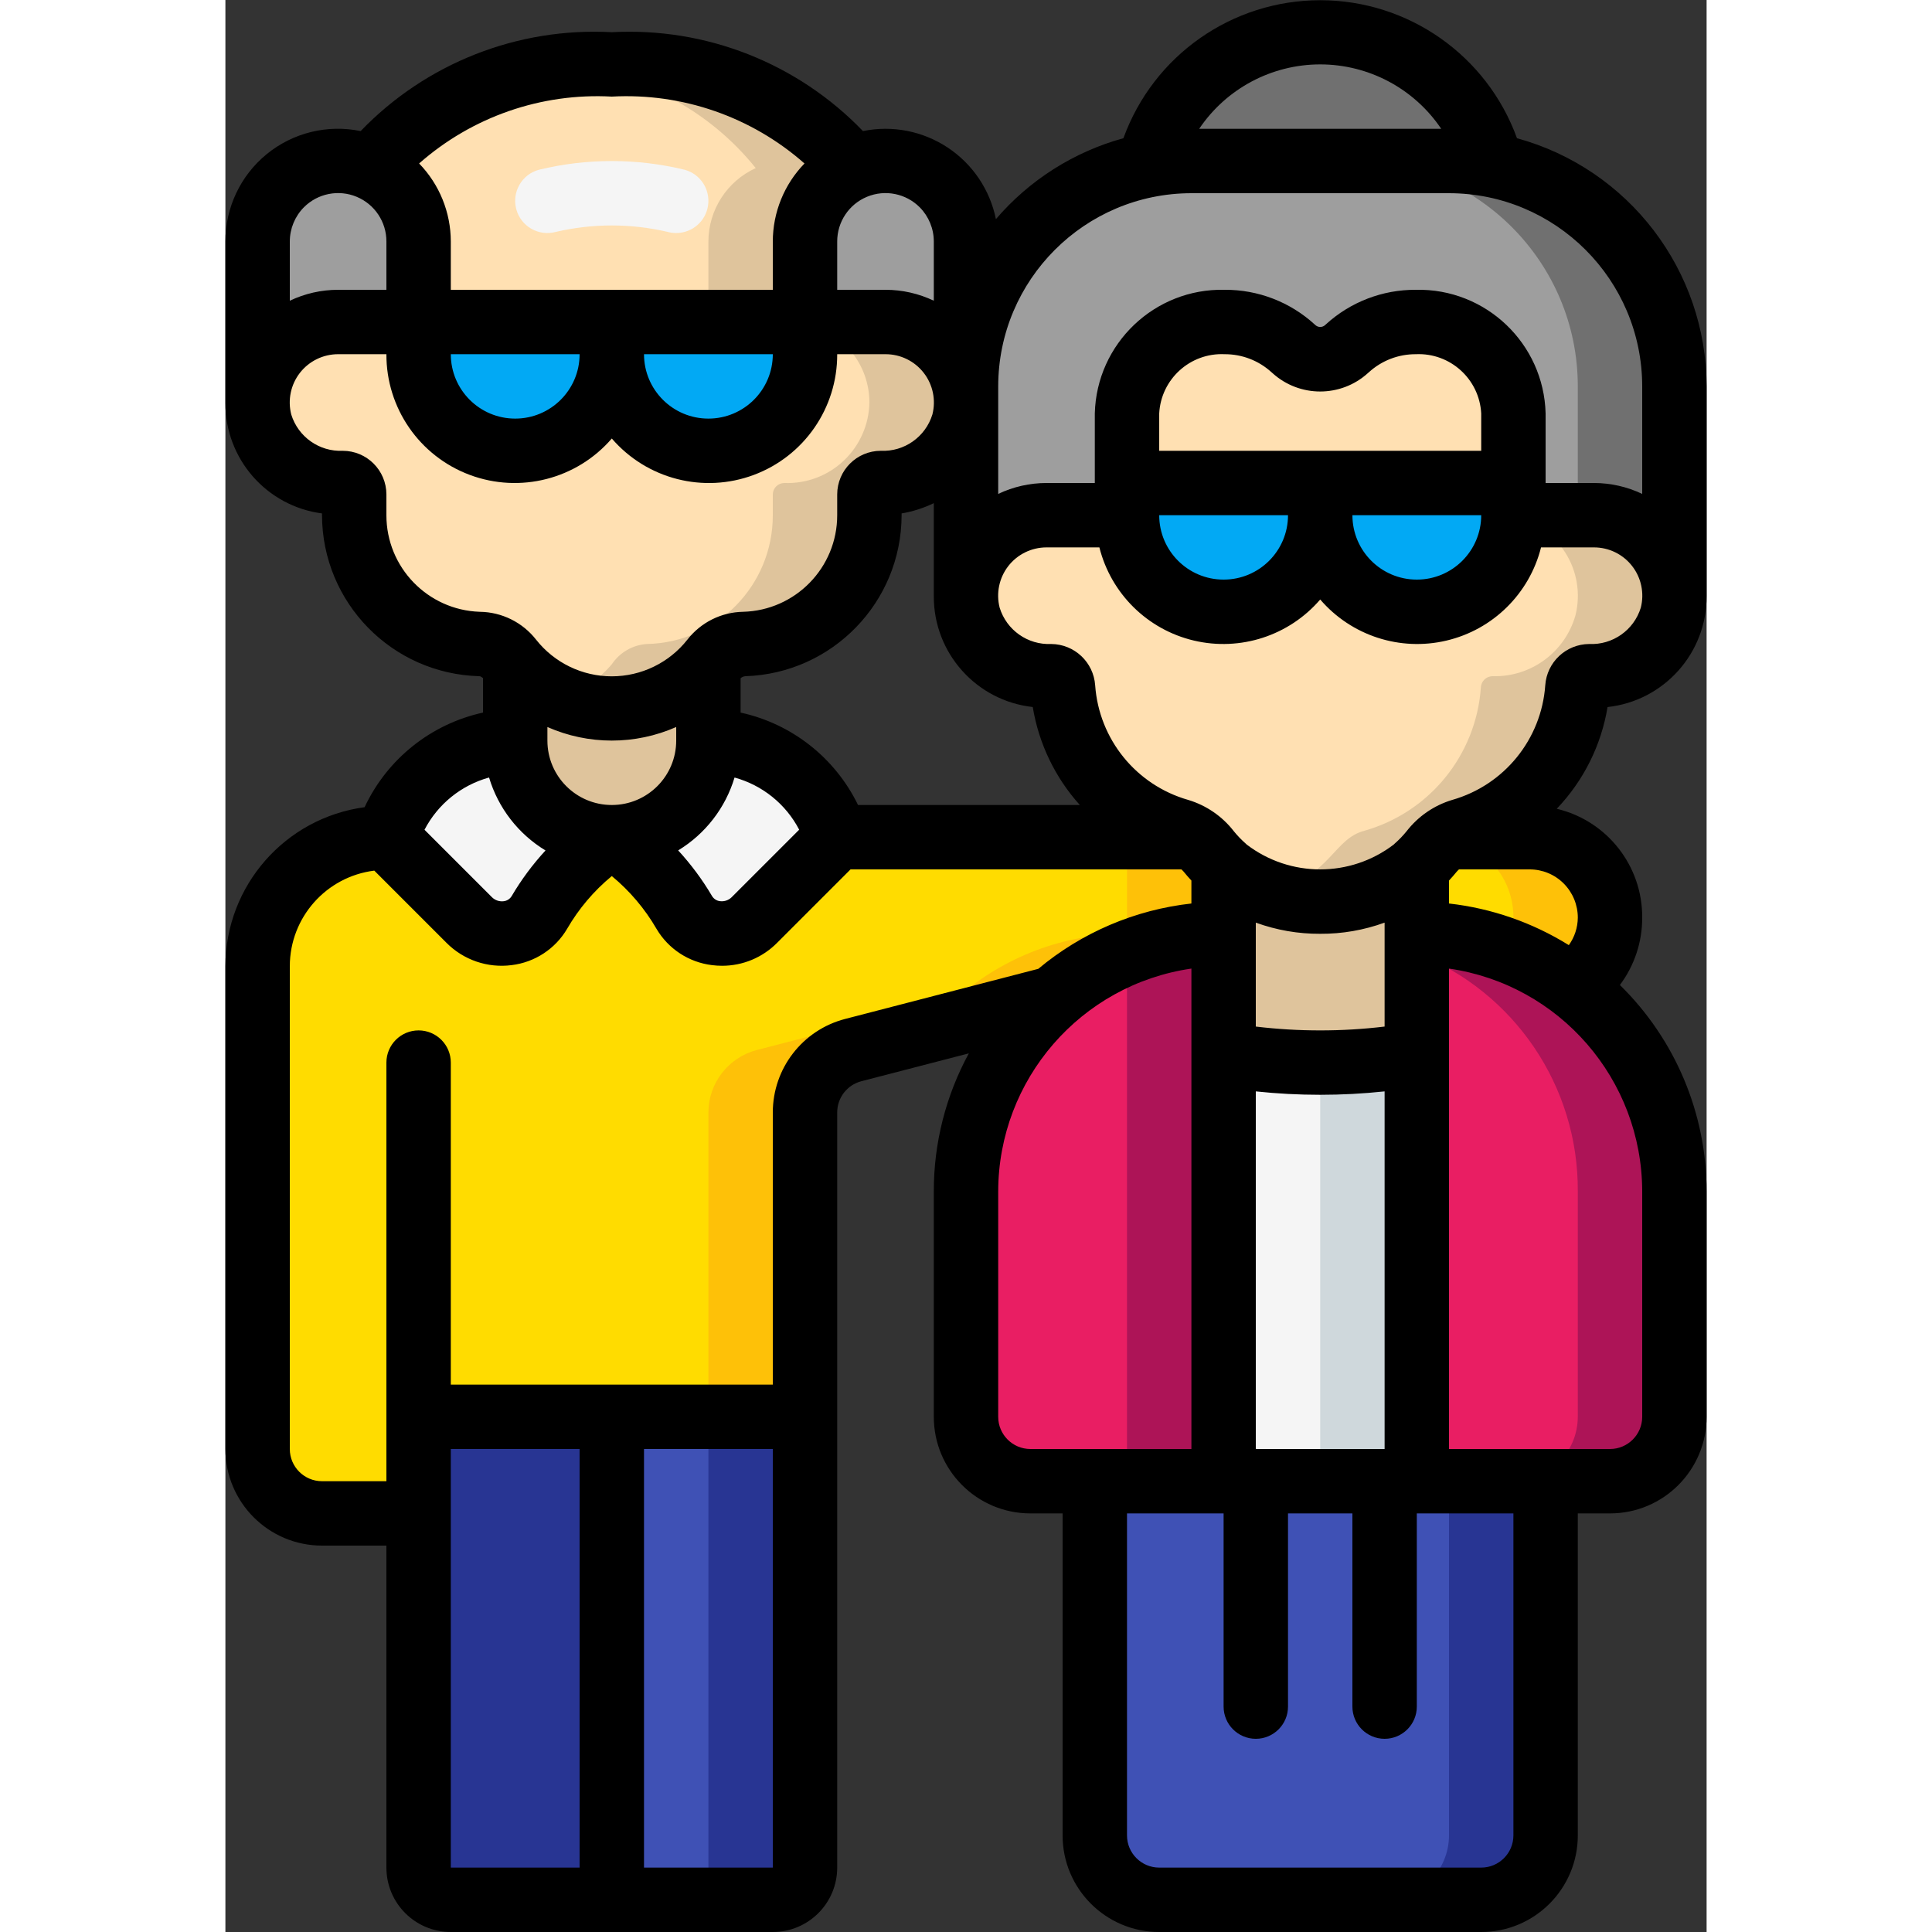 <svg height="512" viewBox="0 0 46 60" width="512" xmlns="http://www.w3.org/2000/svg"><rect x="0" y="0" width="46" height="60" fill="#333333" stroke="none"/><g id="Page-1" fill="none" fill-rule="evenodd"><g id="058---Elderly-Couple" fill-rule="nonzero"><path id="Shape" d="m23 12.5c-.012.684-.298 1.334-.795 1.805s-1.162.721-1.845.695c-.096-0-.187.038-.255.105-.068.068-.105.159-.105.255v.64c.004 2.176-1.735 3.954-3.91 4-.442.029-.844.262-1.09.63-.754.87-1.849 1.37-3 1.37s-2.246-.5-3-1.37c-.242-.371-.647-.605-1.09-.63-2.174-.049-3.911-1.826-3.91-4v-.64c0-.096-.038-.187-.105-.255-.068-.068-.159-.105-.255-.105-.684.026-1.349-.224-1.846-.695-.497-.47-.783-1.121-.794-1.805 0-1.381 1.119-2.5 2.5-2.5h2.5v1c0 1.657 1.343 3 3 3 1.657 0 3-1.343 3-3 0 1.657 1.343 3 3 3s3-1.343 3-3v-1h2.5c1.381 0 2.5 1.119 2.5 2.5z" fill="#ffe0b2"/><path id="Shape" d="m20.5 10h-2.5v.05c1.164.238 2 1.262 2 2.45-.012.684-.298 1.334-.795 1.805s-1.162.721-1.845.695c-.096-0-.187.038-.255.105-.068.068-.105.159-.105.255v.64c.004 2.176-1.735 3.954-3.91 4-.442.029-.844.262-1.09.63-.405.474-.92.841-1.5 1.07 1.574.646 3.385.216 4.5-1.07.246-.368.648-.601 1.09-.63 2.175-.046 3.914-1.824 3.91-4v-.64c-0-.096.038-.187.105-.255.068-.068.159-.105.255-.105.684.026 1.349-.225 1.845-.695s.783-1.121.795-1.805c0-.663-.263-1.299-.732-1.768-.469-.469-1.105-.732-1.768-.732z" fill="#dfc49c"/><path id="Shape" d="m12 10v1c0 1.657-1.343 3-3 3-1.657 0-3-1.343-3-3v-1z" fill="#02a9f4"/><path id="Shape" d="m23 7.5v5c0-1.381-1.119-2.5-2.5-2.5h-2.5v-2.5c0-1.381 1.119-2.5 2.5-2.5s2.5 1.119 2.5 2.5z" fill="#9e9e9e"/><path id="Shape" d="m6 7.5v2.5h-2.5c-1.381 0-2.5 1.119-2.5 2.5l0-5c-.002-.664.261-1.301.73-1.77.469-.469 1.106-.732 1.77-.73.664-.002 1.3.261 1.77.73.469.469.732 1.106.73 1.77z" fill="#9e9e9e"/><path id="Shape" d="m19.47 5.22c-.893.408-1.467 1.298-1.47 2.28v2.5h-12v-2.5c-.003-.982-.577-1.872-1.47-2.28 1.24-1.59 3.48-3.22 7.47-3.22s6.23 1.63 7.47 3.22z" fill="#ffe0b2"/><path id="Shape" d="m12 2c-.501 0-1.002.029-1.5.087 2.338.171 4.501 1.306 5.97 3.133-.893.408-1.467 1.298-1.47 2.28v2.5h3v-2.5c.003-.982.577-1.872 1.47-2.28-1.24-1.59-3.48-3.22-7.47-3.22z" fill="#dfc49c"/><path id="Shape" d="m18 10v1c0 1.657-1.343 3-3 3s-3-1.343-3-3v-1z" fill="#02a9f4"/><path id="Shape" d="m15 20.63v2.37c0 1.657-1.343 3-3 3s-3-1.343-3-3v-2.37c.754.87 1.849 1.37 3 1.37s2.246-.5 3-1.37z" fill="#dfc49c"/><path id="Shape" d="m12 26c-.943.569-1.719 1.376-2.25 2.34-.225.361-.604.599-1.027.646s-.844-.103-1.143-.406l-2.58-2.58c.574-1.739 2.17-2.936 4-3 0 .796.316 1.559.879 2.121.563.563 1.326.879 2.121.879z" fill="#f5f5f5"/><path id="Shape" d="m45 18.5c-.012.684-.298 1.334-.795 1.805s-1.162.721-1.845.695c-.198-.003-.362.152-.37.35-.148 2.098-1.596 3.878-3.62 4.45-.147.042-.286.11-.41.2-.434.251-.516.546-.96.92-1.738 1.447-4.262 1.447-6 0-.433-.365-.539-.676-.96-.92-.124-.09-.263-.158-.41-.2-2.024-.572-3.472-2.352-3.62-4.45-.007-.198-.172-.354-.37-.35-.684.026-1.349-.224-1.846-.695-.497-.47-.783-1.121-.794-1.805 0-1.381 1.119-2.5 2.5-2.5h2.5c0 1.657 1.343 3 3 3s3-1.343 3-3c0 1.657 1.343 3 3 3s3-1.343 3-3h2.5c1.381 0 2.5 1.119 2.5 2.5z" fill="#ffe0b2"/><path id="Shape" d="m42.5 16h-2.5c0 .017-.005.033-.005.05.668.136 1.251.538 1.617 1.113s.48 1.275.318 1.937c-.32 1.147-1.379 1.93-2.57 1.9-.198-.003-.362.152-.37.35-.148 2.098-1.596 3.878-3.62 4.45-.957.255-1.015 1.357-2.87 1.957 1.543.533 3.252.215 4.5-.837.433-.365.539-.676.96-.92.124-.09.263-.158.41-.2 2.024-.572 3.472-2.352 3.62-4.45.007-.198.172-.354.37-.35.684.026 1.349-.224 1.846-.695.497-.47.783-1.121.794-1.805 0-.663-.263-1.299-.732-1.768-.469-.469-1.105-.732-1.768-.732z" fill="#dfc49c"/><path id="Shape" d="m39.35 5.13c-.444-.089-.897-.133-1.35-.13h-8c-.453-.003-.906.041-1.35.13.636-2.433 2.835-4.131 5.35-4.131s4.714 1.697 5.35 4.131z" fill="#707070"/><path id="Shape" d="m31 29v17h-6c-1.103-.003-1.997-.897-2-2v-7c-0-2.122.841-4.158 2.34-5.66.12-.12.24-.23.37-.34 1.46-1.29 3.342-2.001 5.29-2z" fill="#e91e63"/><path id="Shape" d="m28 29.589v16.411h3v-17c-1.029 0-2.048.2-3 .589z" fill="#ad1457"/><path id="Shape" d="m45 37v7c-.003 1.103-.897 1.997-2 2h-6v-17c4.416.006 7.994 3.584 8 8z" fill="#e91e63"/><path id="Shape" d="m41.82 30.62c-1.385-1.055-3.079-1.624-4.82-1.62v.608c3.034 1.195 5.02 4.132 5 7.392v7c-.003 1.103-.897 1.997-2 2h3c1.103-.003 1.997-.897 2-2v-7c.004-2.509-1.174-4.873-3.18-6.38z" fill="#ad1457"/><path id="Shape" d="m43 28.5c.002.864-.445 1.667-1.18 2.12-1.385-1.055-3.079-1.624-4.82-1.62v-2.08c.169-.144.323-.305.46-.48.14-.175.309-.324.5-.44h2.54c.664-.002 1.301.261 1.77.73.469.469.732 1.106.73 1.77z" fill="#ffdc00"/><path id="Shape" d="m42.27 26.73c-.47-.469-1.107-.731-1.77-.73h-2.54c-.02.011-.036.028-.055.041 1.211.187 2.103 1.233 2.095 2.459-.005.348-.084.691-.231 1.007.735.268 1.426.643 2.051 1.113.648-.402 1.077-1.079 1.164-1.836.088-.758-.175-1.514-.714-2.054z" fill="#fec108"/><path id="Shape" d="m19 26-2.58 2.58c-.299.303-.72.453-1.143.406-.423-.047-.802-.285-1.027-.646-.531-.964-1.307-1.771-2.25-2.34 1.657 0 3-1.343 3-3 1.83.064 3.426 1.261 4 3z" fill="#f5f5f5"/><path id="Shape" d="m31 26.92v2.08c-1.948-.001-3.83.71-5.29 2l-6.21 1.61c-.882.232-1.498 1.028-1.5 1.94v9.45h-12v3h-3c-1.103-.003-1.997-.897-2-2v-15c0-2.209 1.791-4 4-4l2.58 2.58c.299.303.72.453 1.143.406s.802-.285 1.027-.646c.531-.964 1.307-1.771 2.25-2.34.943.569 1.719 1.376 2.25 2.34.225.361.604.599 1.027.646.423.047.844-.103 1.143-.406l2.58-2.58h11.04c.191.116.36.265.5.44.137.175.291.336.46.48z" fill="#ffdc00"/><path id="Shape" d="m30.04 26h-3c.434.251.516.546.96.92v2.08c-1.948-.001-3.83.71-5.29 2l-6.21 1.61c-.882.232-1.498 1.028-1.5 1.94v9.45h3v-9.45c.002-.912.618-1.708 1.5-1.94l6.21-1.61c1.46-1.29 3.342-2.001 5.29-2v-2.08c-.433-.365-.539-.676-.96-.92z" fill="#fec108"/><path id="Shape" d="m18 44v14c0 .552-.448 1-1 1h-5v-15z" fill="#3f51b5"/><path id="Shape" d="m15 44v14c0 .552-.448 1-1 1h3c.552 0 1-.448 1-1v-14z" fill="#283593"/><path id="Shape" d="m12 44v15h-5c-.552 0-1-.448-1-1v-14z" fill="#283593"/><path id="Shape" d="m37 26.92v5.81c-.988.194-1.993.284-3 .27-1.007.014-2.012-.076-3-.27v-5.81c1.741 1.44 4.259 1.44 6 0z" fill="#dfc49c"/><path id="Shape" d="m37 32.73v13.27h-6v-13.27c.988.194 1.993.284 3 .27 1.007.014 2.012-.076 3-.27z" fill="#f5f5f5"/><path id="Shape" d="m34 33v13h3v-13.27c-.988.194-1.993.284-3 .27z" fill="#cfd8dc"/><path id="Shape" d="m41 46v11c-.003 1.103-.897 1.997-2 2h-10c-1.103-.003-1.997-.897-2-2v-11z" fill="#3f51b5"/><path id="Shape" d="m38 46v11c-.003 1.103-.897 1.997-2 2h3c1.103-.003 1.997-.897 2-2v-11z" fill="#283593"/><path id="Shape" d="m34 15v1c0 1.657-1.343 3-3 3s-3-1.343-3-3v-1z" fill="#02a9f4"/><path id="Shape" d="m40 15v1c0 1.657-1.343 3-3 3s-3-1.343-3-3v-1z" fill="#02a9f4"/><path id="Shape" d="m40 12.84v2.16h-12v-2.16c.055-1.62 1.41-2.89 3.03-2.84.793-.004 1.557.292 2.14.83h.01c.461.432 1.179.432 1.64 0h.01c1.212-1.107 3.068-1.107 4.28 0 .564.517.886 1.245.89 2.01z" fill="#ffe0b2"/><path id="Shape" d="m45 12 0 6.5c-0-1.381-1.119-2.5-2.5-2.5h-2.5v-3.16c-.004-.765-.326-1.493-.89-2.01-1.212-1.107-3.068-1.107-4.28 0h-.01c-.461.432-1.179.432-1.64 0h-.01c-.583-.538-1.347-.834-2.14-.83-1.62-.05-2.975 1.22-3.03 2.84v3.16h-2.5c-1.381 0-2.5 1.119-2.5 2.5l0-6.5c-.001-3.346 2.367-6.225 5.65-6.87.444-.089.897-.133 1.35-.13h8c.453-.003.906.041 1.35.13 3.283.645 5.651 3.524 5.65 6.87z" fill="#9e9e9e"/><path id="Shape" d="m39.35 5.13c-1.443-.178-2.899-.221-4.35-.13 3.866 0 7 3.134 7 7v4h.5c1.381 0 2.5 1.119 2.5 2.5l-0-6.5c.001-3.346-2.367-6.225-5.65-6.87z" fill="#707070"/><path id="Shape" d="m14 7.237c-.089.001-.178-.011-.264-.035-1.143-.267-2.331-.267-3.474 0-.533.145-1.083-.169-1.228-.702s.169-1.083.702-1.228c1.487-.361 3.039-.361 4.526 0 .484.131.795.6.729 1.097-.066.497-.49.868-.991.868z" fill="#f5f5f5"/><path id="Shape" d="m40.111 4.292c-.932-2.572-3.375-4.285-6.111-4.285s-5.179 1.713-6.111 4.285c-1.541.424-2.92 1.299-3.96 2.513-.185-.91-.723-1.71-1.498-2.223s-1.721-.697-2.631-.511c-2.03-2.109-4.877-3.23-7.8-3.071-2.923-.159-5.77.962-7.8 3.071-1.03-.213-2.101.05-2.916.715s-1.286 1.662-1.284 2.714v5 .012c-.008 1.737 1.278 3.208 3 3.433v.055c.008 2.715 2.174 4.93 4.888 5 .042 0 .075.035.112.058v1.072c-1.616.354-2.975 1.44-3.677 2.938-2.47.334-4.316 2.439-4.323 4.932v15c0 1.657 1.343 3 3 3h2v10c0 1.105.895 2 2 2h10c1.105 0 2-.895 2-2v-23.452c-0-.456.308-.855.749-.969l3.339-.866c-.716 1.315-1.09 2.789-1.088 4.287v7c0 1.657 1.343 3 3 3h1v10c0 1.657 1.343 3 3 3h10c1.657 0 3-1.343 3-3v-10h1c1.657 0 3-1.343 3-3v-7c.001-2.412-.97-4.722-2.693-6.41.452-.603.695-1.337.693-2.09.011-1.608-1.089-3.011-2.654-3.383.832-.87 1.381-1.971 1.578-3.159 1.756-.192 3.084-1.679 3.076-3.446v-.012-6.5c-.006-3.601-2.416-6.755-5.889-7.708zm-6.111-2.292c1.507-0 2.916.75 3.758 2h-7.516c.842-1.25 2.251-2 3.758-2zm0 27c.682.004 1.359-.114 2-.347v3.228c-1.329.159-2.671.159-4 0v-3.228c.641.233 1.318.351 2 .347zm-2 16v-11.106c1.33.141 2.67.141 4 0v11.106zm-12.353-20c-.712-1.465-2.056-2.523-3.647-2.87v-1.067c.041-.036.092-.058.146-.063 2.702-.085 4.849-2.297 4.854-5v-.055c.347-.059.683-.167 1-.319v2.874.012c-.008 1.765 1.318 3.252 3.073 3.445.186 1.133.693 2.19 1.462 3.043zm-9.647-2.422c1.274.562 2.726.562 4 0v.422c0 1.105-.895 2-2 2s-2-.895-2-2zm5.812 1.569c.865.237 1.593.824 2.007 1.62l-2.1 2.1c-.094.091-.223.135-.353.12-.105-.01-.199-.069-.254-.16-.299-.508-.651-.983-1.051-1.417.843-.512 1.467-1.318 1.751-2.263zm5.751-17.709c.28.283.437.664.437 1.062v1.839c-.469-.223-.981-.339-1.5-.339h-1.5v-1.5c-.001-.608.364-1.157.926-1.389.562-.233 1.208-.103 1.637.327zm-10.563 4.562c0 1.105-.895 2-2 2s-2-.895-2-2zm6 0c0 1.105-.895 2-2 2s-2-.895-2-2zm.984-5.923c-.63.649-.983 1.518-.984 2.423v1.5h-10v-1.5c-.001-.905-.354-1.774-.984-2.423 1.645-1.451 3.794-2.197 5.984-2.077 2.19-.12 4.339.626 5.984 2.077zm-15.546 1.36c.429-.43 1.076-.559 1.637-.326s.927.781.925 1.389v1.5h-1.5c-.519 0-1.031.116-1.5.339v-1.839c0-.398.158-.78.438-1.063zm2.562 9.563v-.645c-.001-.748-.607-1.354-1.355-1.355-.728.032-1.385-.431-1.6-1.127-.115-.449-.016-.927.268-1.293.285-.366.723-.58 1.187-.58h1.5c-.007 1.668 1.025 3.164 2.588 3.748 1.562.584 3.323.133 4.412-1.13 1.089 1.264 2.85 1.715 4.412 1.13 1.562-.584 2.595-2.08 2.588-3.748h1.5c.464-.001.903.213 1.187.579.285.366.384.844.269 1.294-.215.696-.873 1.16-1.601 1.127-.748.001-1.354.607-1.355 1.355v.645c.001 1.628-1.298 2.959-2.925 3-.677.012-1.311.33-1.727.864-.567.72-1.433 1.14-2.35 1.14s-1.783-.42-2.35-1.14c-.422-.538-1.064-.856-1.748-.864-1.618-.054-2.901-1.381-2.9-3zm3.188 8.146c.284.946.908 1.754 1.753 2.266-.4.434-.752.909-1.051 1.417-.055.091-.149.15-.254.16-.13.014-.259-.03-.353-.12l-2.1-2.1c.414-.796 1.14-1.384 2.005-1.623zm-1.188 20.854h4v13h-4zm6 13v-13h4v13zm6.247-26.356c-1.323.343-2.247 1.537-2.247 2.904v8.452h-10v-10c0-.552-.448-1-1-1s-1 .448-1 1v13h-2c-.552 0-1-.448-1-1v-15c.005-1.507 1.129-2.776 2.624-2.962l2.245 2.245c.529.531 1.275.786 2.019.69.719-.087 1.357-.504 1.724-1.128.361-.624.831-1.179 1.388-1.638.556.459 1.026 1.014 1.388 1.638.367.624 1.005 1.041 1.724 1.128.103.013.208.02.312.02.641.001 1.256-.255 1.707-.71l2.283-2.283h10.277c.022.024.05.047.068.069.069.086.15.18.241.277v.713c-1.75.194-3.404.9-4.755 2.029zm4.753 12.356v-7c.007-3.476 2.56-6.421 6-6.92v14.92h-5c-.552 0-1-.448-1-1zm16 13c0 .552-.448 1-1 1h-10c-.552 0-1-.448-1-1v-10h3v6c0 .552.448 1 1 1s1-.448 1-1v-6h2v6c0 .552.448 1 1 1s1-.448 1-1v-6h3zm4-20v7c0 .552-.448 1-1 1h-5v-14.92c3.44.499 5.993 3.444 6 6.92zm-2-8.5c-.003.306-.1.604-.279.852-1.129-.702-2.4-1.144-3.721-1.293v-.713c.091-.1.172-.191.241-.277.018-.022.046-.045.068-.069h2.191c.398-.002.781.156 1.062.438s.439.664.438 1.062zm1.956-9.627c-.215.698-.875 1.161-1.604 1.127-.72.006-1.314.565-1.363 1.283-.119 1.676-1.273 3.098-2.889 3.559-.563.169-1.059.51-1.419.975-.112.138-.235.265-.368.382-.01.01-.02.018-.03.029-1.348 1.029-3.218 1.029-4.566 0-.01-.011-.02-.019-.03-.029-.133-.117-.256-.244-.368-.382-.359-.465-.856-.806-1.419-.975-1.616-.461-2.77-1.883-2.889-3.559-.05-.719-.645-1.278-1.366-1.283-.728.032-1.385-.431-1.6-1.127-.115-.449-.016-.927.268-1.293s.723-.58 1.187-.58h1.642c.362 1.438 1.494 2.554 2.937 2.894 1.443.34 2.955-.152 3.921-1.276.966 1.124 2.478 1.617 3.921 1.276 1.443-.34 2.576-1.457 2.937-2.894h1.642c.464-.001.903.213 1.187.579.285.366.384.844.269 1.294zm-4.956-2.873c0 1.105-.895 2-2 2s-2-.895-2-2zm0-2h-10v-1.161c.057-1.067.963-1.888 2.03-1.839.539-.003 1.06.197 1.458.561l.032.028c.84.759 2.119.759 2.959 0l.033-.029c.398-.363.919-.563 1.458-.56 1.067-.049 1.973.772 2.03 1.839zm-6 2c0 1.105-.895 2-2 2s-2-.895-2-2zm11-.661c-.469-.223-.981-.339-1.5-.339h-1.5v-2.161c-.056-2.171-1.858-3.888-4.03-3.839-1.036-.006-2.036.379-2.8 1.079l-.028.025c-.082.067-.2.067-.282 0l-.026-.023c-.765-.702-1.766-1.088-2.804-1.081-2.172-.049-3.974 1.668-4.03 3.839v2.161h-1.5c-.519 0-1.031.116-1.5.339v-3.339c.003-3.312 2.688-5.997 6-6h8c3.312.003 5.997 2.688 6 6z" fill="#000"/></g></g></svg>
